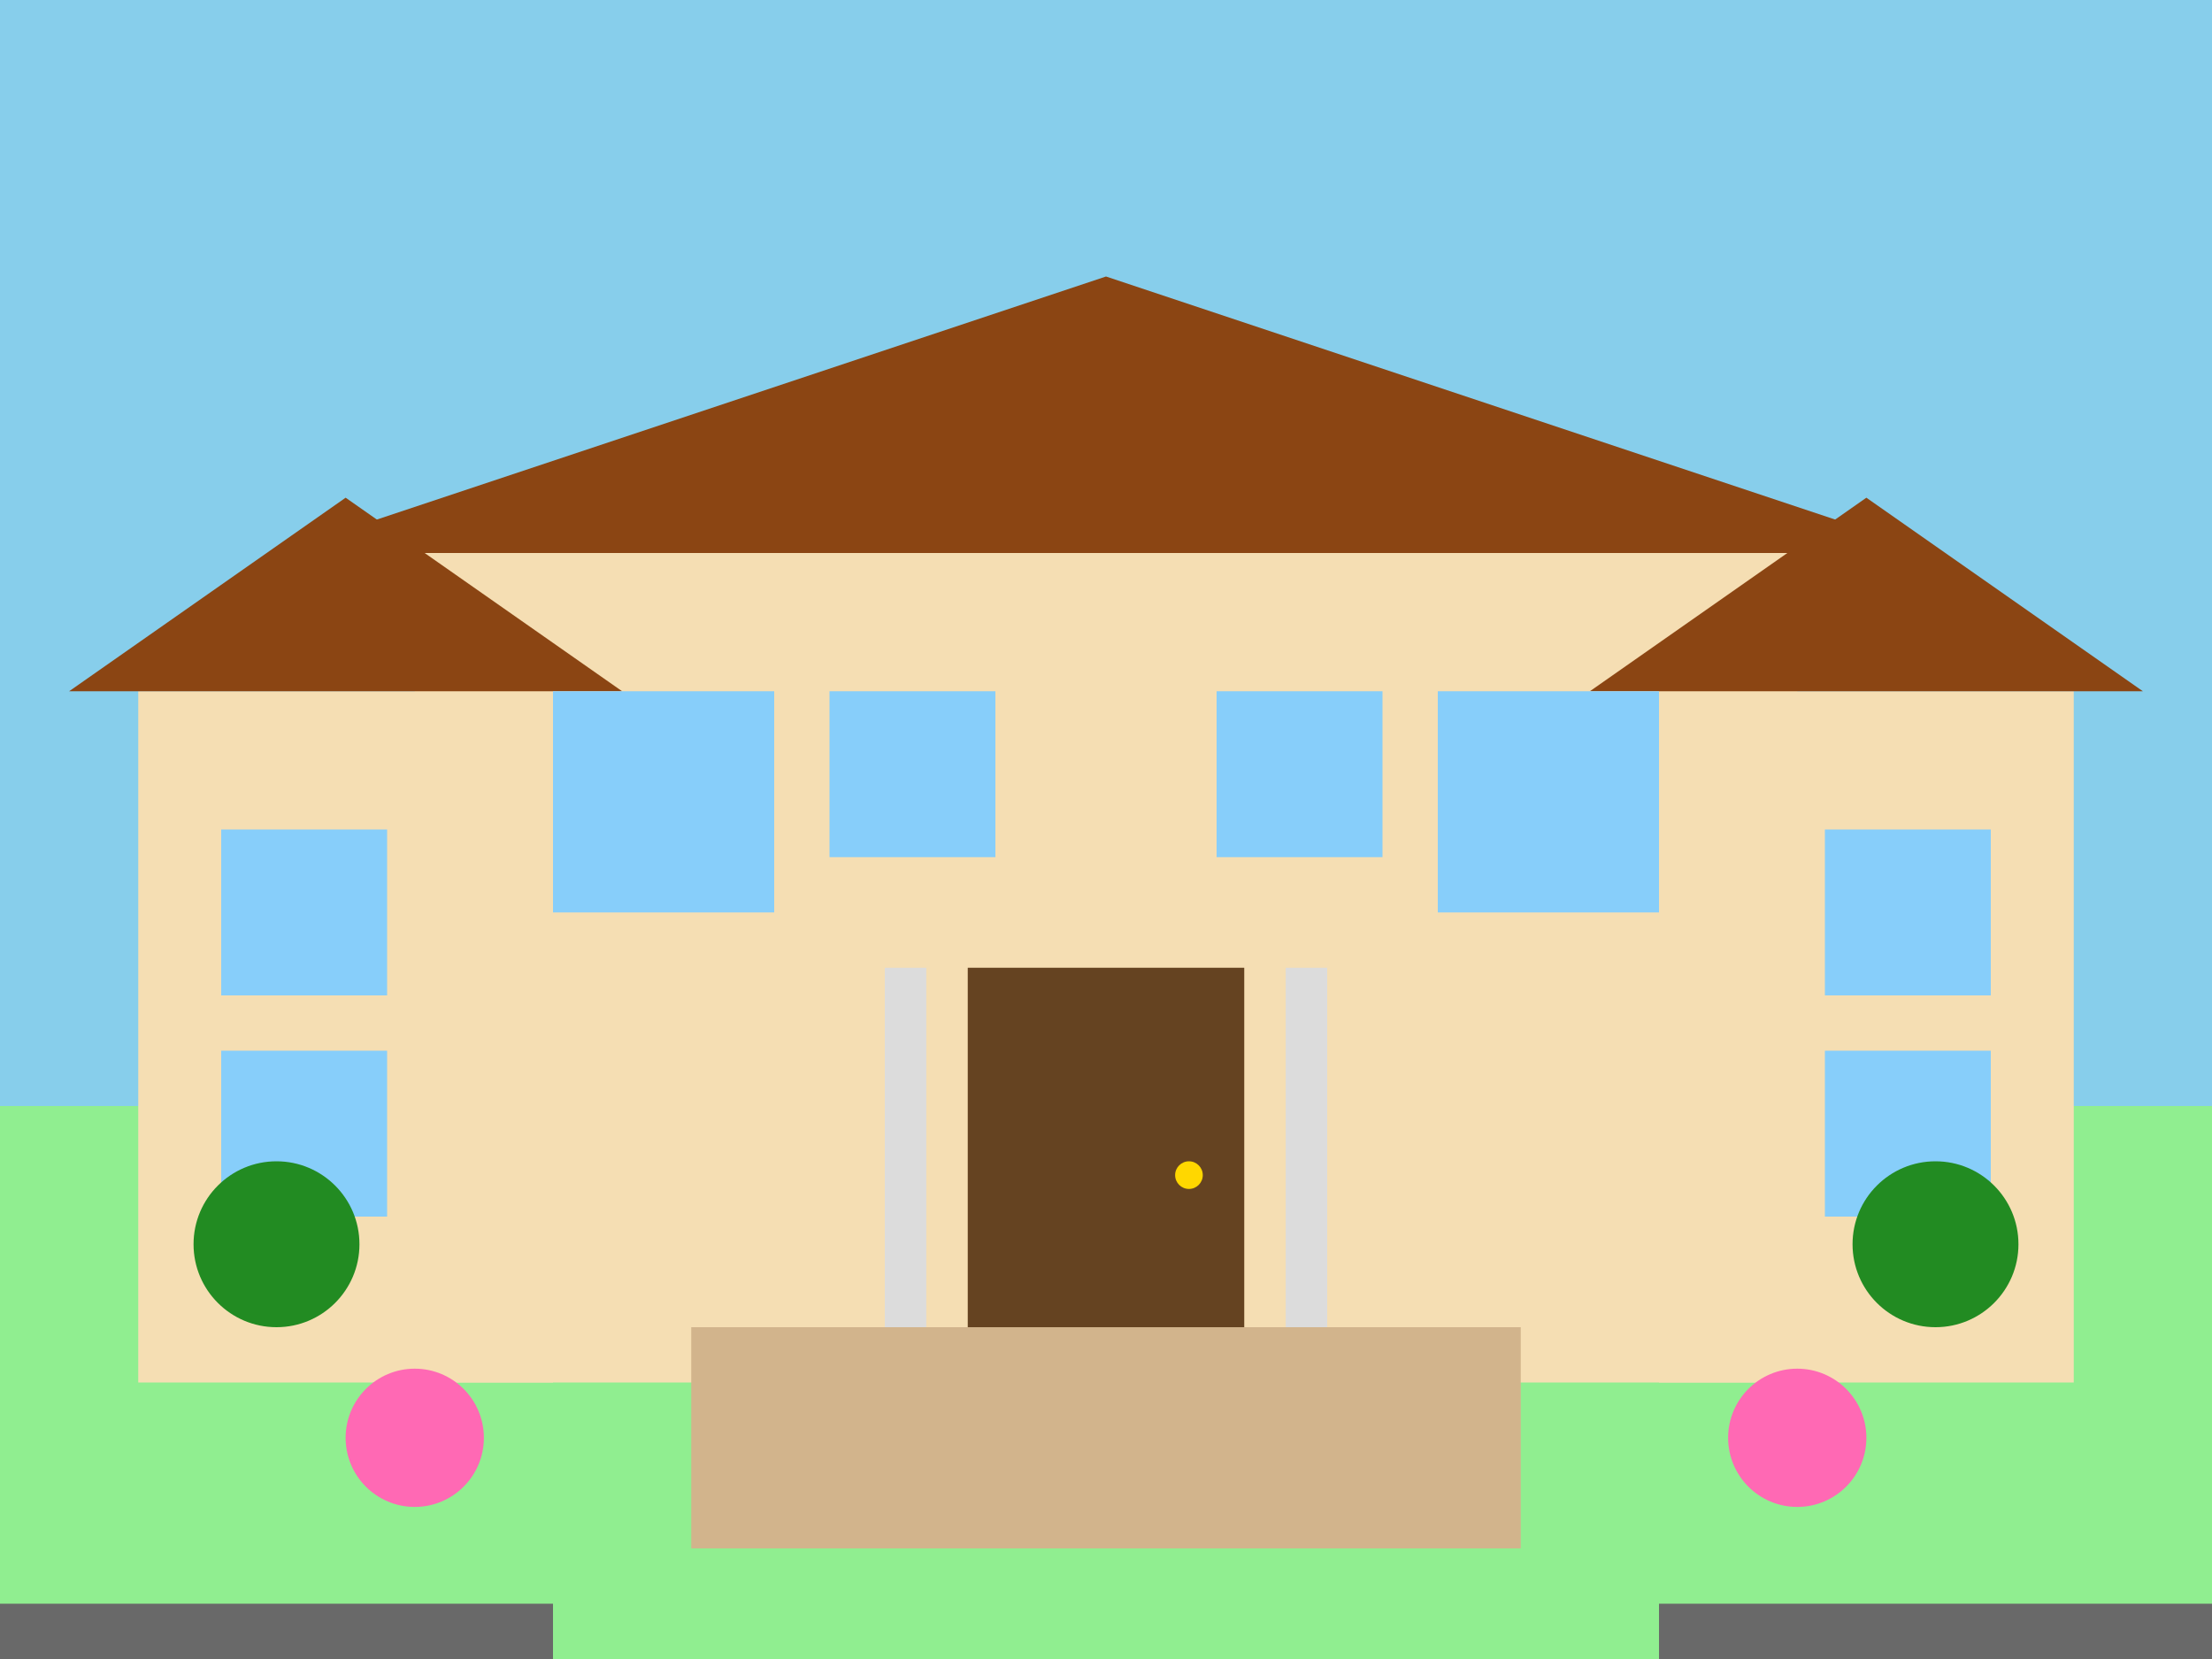 <svg width="800" height="600" viewBox="0 0 800 600" xmlns="http://www.w3.org/2000/svg">
  <!-- Sky -->
  <rect width="800" height="400" fill="#87CEEB"/>
  
  <!-- Ground -->
  <rect y="400" width="800" height="200" fill="#90EE90"/>
  
  <!-- Main House -->
  <rect x="150" y="200" width="500" height="300" fill="#F5DEB3"/>
  
  <!-- Main Roof -->
  <polygon points="100,200 400,100 700,200" fill="#8B4513"/>
  
  <!-- Left Wing -->
  <rect x="50" y="250" width="150" height="250" fill="#F5DEB3"/>
  <polygon points="25,250 125,180 225,250" fill="#8B4513"/>
  
  <!-- Right Wing -->
  <rect x="600" y="250" width="150" height="250" fill="#F5DEB3"/>
  <polygon points="575,250 675,180 775,250" fill="#8B4513"/>
  
  <!-- Main Entrance -->
  <rect x="350" y="350" width="100" height="150" fill="#654321"/>
  <circle cx="430" cy="425" r="5" fill="#FFD700"/>
  
  <!-- Columns -->
  <rect x="320" y="350" width="15" height="150" fill="#DCDCDC"/>
  <rect x="465" y="350" width="15" height="150" fill="#DCDCDC"/>
  
  <!-- Windows Main House -->
  <rect x="200" y="250" width="80" height="80" fill="#87CEFA"/>
  <rect x="520" y="250" width="80" height="80" fill="#87CEFA"/>
  <rect x="300" y="250" width="60" height="60" fill="#87CEFA"/>
  <rect x="440" y="250" width="60" height="60" fill="#87CEFA"/>
  
  <!-- Windows Left Wing -->
  <rect x="80" y="300" width="60" height="60" fill="#87CEFA"/>
  <rect x="80" y="380" width="60" height="60" fill="#87CEFA"/>
  
  <!-- Windows Right Wing -->
  <rect x="660" y="300" width="60" height="60" fill="#87CEFA"/>
  <rect x="660" y="380" width="60" height="60" fill="#87CEFA"/>
  
  <!-- Pool -->
  <ellipse cx="400" cy="520" rx="120" ry="40" fill="#00BFFF"/>
  
  <!-- Pool Deck -->
  <rect x="250" y="480" width="300" height="80" fill="#D2B48C"/>
  
  <!-- Garden -->
  <circle cx="100" cy="450" r="30" fill="#228B22"/>
  <circle cx="700" cy="450" r="30" fill="#228B22"/>
  <circle cx="150" cy="520" r="25" fill="#FF69B4"/>
  <circle cx="650" cy="520" r="25" fill="#FF69B4"/>
  
  <!-- Driveway -->
  <rect x="0" y="580" width="200" height="20" fill="#696969"/>
  <rect x="600" y="580" width="200" height="20" fill="#696969"/>
</svg>